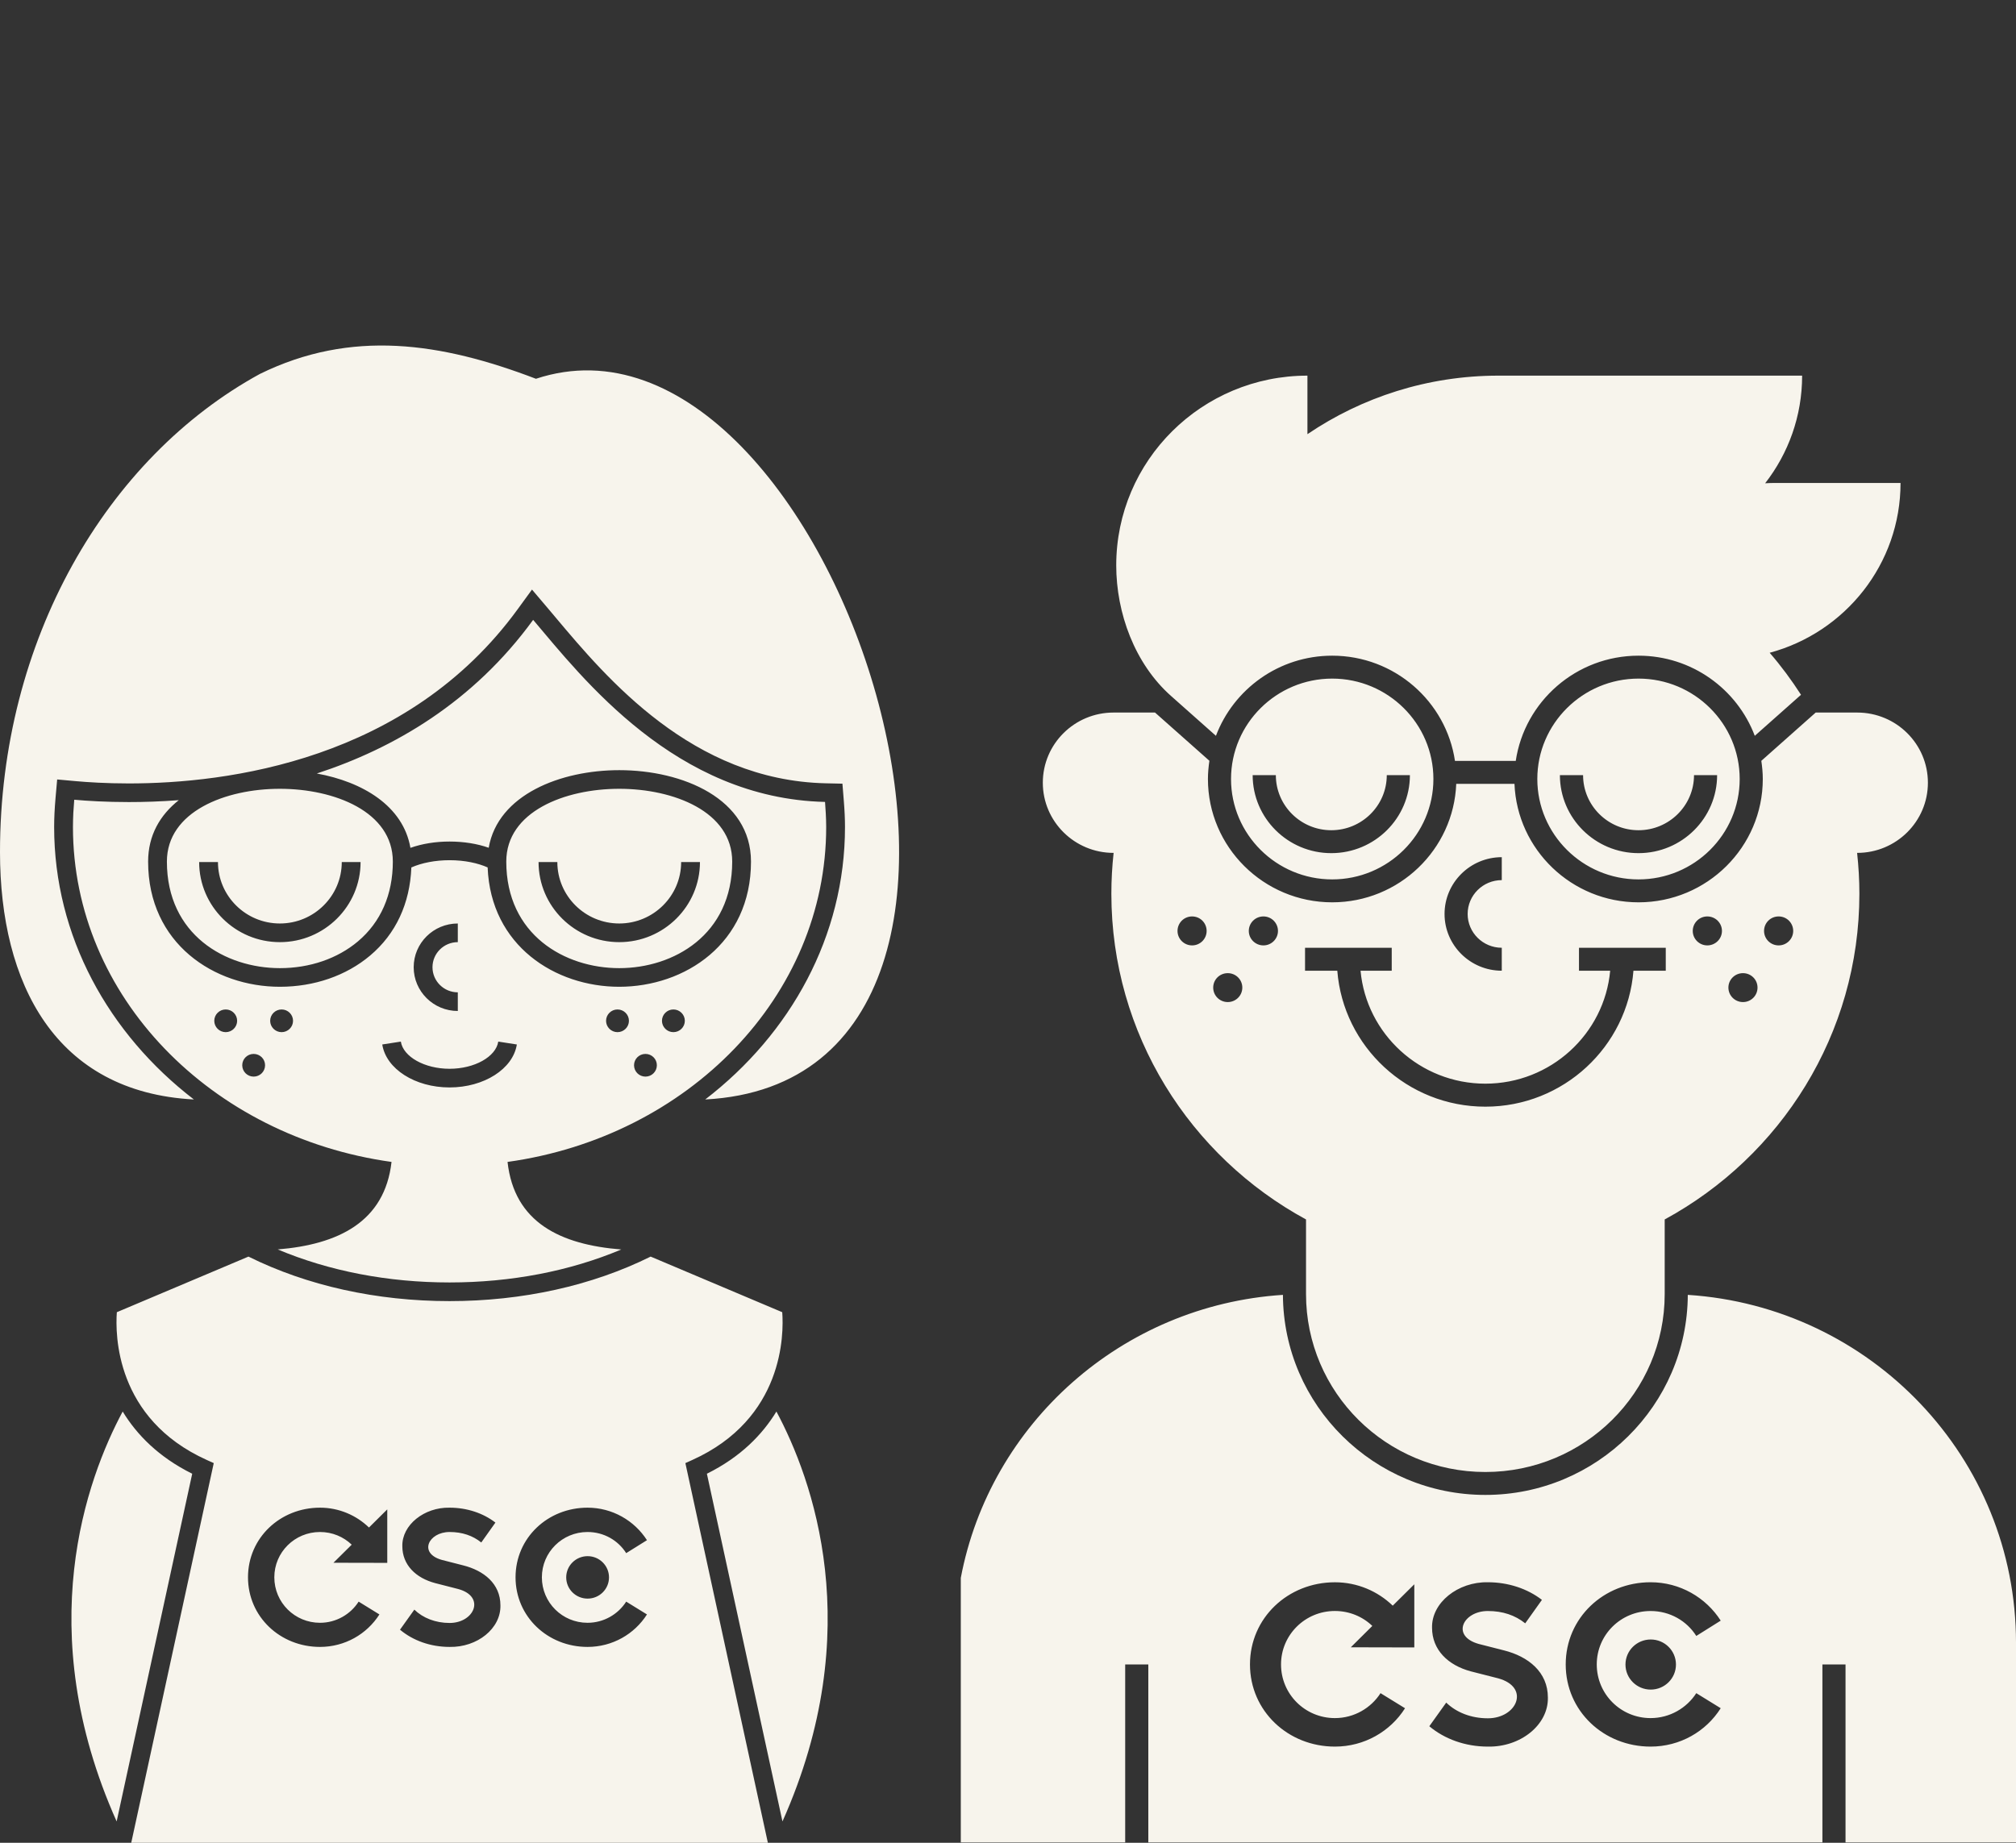 <svg xmlns="http://www.w3.org/2000/svg" width="70" height="64" viewBox="0 0 70 64">
  <rect x="0" y="0" width="70" height="64" fill="#333333" stroke="none"/>
  <path fill="#F7F4EC" d="M63.278,51.987 L39.872,51.987 L39.872,45.806 L39.069,45.806 L39.069,51.987 L33.361,51.987 L33.361,42.8 C34.375,37.445 38.945,33.334 44.546,32.971 C44.563,36.805 47.709,39.919 51.575,39.919 C55.441,39.919 58.588,36.805 58.604,32.971 C64.965,33.383 70,38.63 70,45.047 L70,51.987 L64.081,51.987 L64.081,45.806 L63.278,45.806 L63.278,51.987 Z M38.758,7.635 C38.758,3.997 41.73,1.046 45.397,1.046 L45.397,3.079 C47.287,1.799 49.569,1.046 52.032,1.046 L62.574,1.046 C62.574,2.455 62.094,3.751 61.29,4.784 C61.408,4.777 61.528,4.773 61.649,4.773 L65.991,4.773 C65.991,7.592 64.066,9.967 61.447,10.671 C61.844,11.129 62.206,11.619 62.535,12.13 L60.93,13.555 C60.316,11.932 58.741,10.772 56.893,10.772 C54.729,10.772 52.937,12.362 52.63,14.427 L50.52,14.427 C50.213,12.362 48.421,10.772 46.257,10.772 C44.409,10.772 42.834,11.932 42.22,13.555 L40.659,12.169 C39.4,11.051 38.758,9.29 38.758,7.635 Z M36.209,15.184 C36.209,13.837 37.31,12.747 38.665,12.747 L40.105,12.747 L41.993,14.422 C41.963,14.629 41.942,14.839 41.942,15.055 C41.942,17.416 43.878,19.338 46.257,19.338 C48.579,19.338 50.474,17.506 50.564,15.223 L52.586,15.223 C52.677,17.506 54.572,19.338 56.893,19.338 C59.272,19.338 61.208,17.416 61.208,15.055 C61.208,14.839 61.187,14.629 61.157,14.424 L63.045,12.747 L64.486,12.747 C65.842,12.747 66.941,13.837 66.941,15.184 C66.941,16.53 65.842,17.621 64.486,17.621 L64.483,17.621 C64.534,18.088 64.562,18.56 64.562,19.041 C64.562,23.917 61.83,28.163 57.802,30.352 L57.802,32.944 C57.802,36.356 55.014,39.123 51.575,39.123 C49.857,39.123 48.298,38.432 47.171,37.314 C46.044,36.196 45.348,34.649 45.348,32.944 L45.348,30.352 C41.32,28.163 38.589,23.917 38.589,19.041 C38.589,18.56 38.616,18.088 38.667,17.621 L38.665,17.621 C37.31,17.621 36.209,16.53 36.209,15.184 Z M49.108,45.216 L49.108,43.023 L48.359,43.765 C47.838,43.263 47.129,42.953 46.351,42.953 C44.722,42.953 43.402,44.19 43.402,45.806 C43.402,47.423 44.722,48.66 46.351,48.66 C47.371,48.66 48.273,48.136 48.786,47.328 L47.935,46.804 C47.605,47.32 47.018,47.67 46.351,47.67 C45.316,47.67 44.48,46.84 44.48,45.806 C44.48,44.78 45.316,43.95 46.351,43.95 C46.856,43.95 47.314,44.146 47.65,44.469 L46.903,45.211 L49.108,45.216 Z M52.22,45.318 L51.338,45.093 C50.371,44.816 50.803,43.951 51.661,43.951 C52.176,43.951 52.607,44.096 52.959,44.379 L53.539,43.564 C53.041,43.178 52.373,42.952 51.661,42.952 C50.626,42.932 49.703,43.659 49.724,44.533 C49.724,45.297 50.276,45.836 51.075,46.048 L52.013,46.287 C53.143,46.593 52.681,47.677 51.661,47.677 C51.081,47.677 50.568,47.474 50.216,47.132 L49.629,47.953 C50.158,48.397 50.877,48.66 51.661,48.66 C52.799,48.683 53.766,47.902 53.746,46.957 C53.746,46.068 53.064,45.53 52.22,45.318 Z M57.312,47.67 C56.278,47.67 55.443,46.839 55.443,45.806 C55.443,44.779 56.278,43.951 57.312,43.951 C57.98,43.951 58.567,44.291 58.899,44.817 L59.747,44.285 C59.235,43.484 58.333,42.952 57.312,42.952 C55.684,42.952 54.365,44.19 54.365,45.806 C54.365,47.424 55.684,48.66 57.312,48.66 C58.333,48.66 59.235,48.137 59.747,47.327 L58.899,46.804 C58.567,47.32 57.98,47.67 57.312,47.67 Z M57.317,44.94 C56.832,44.94 56.44,45.329 56.44,45.81 C56.44,46.29 56.832,46.68 57.317,46.68 C57.801,46.68 58.193,46.29 58.193,45.81 C58.193,45.329 57.801,44.94 57.317,44.94 Z M46.257,11.568 C48.194,11.568 49.771,13.134 49.771,15.055 C49.771,16.977 48.194,18.542 46.257,18.542 C44.319,18.542 42.744,16.977 42.744,15.055 C42.744,13.134 44.319,11.568 46.257,11.568 Z M56.893,11.568 C58.832,11.568 60.406,13.134 60.406,15.055 C60.406,16.977 58.832,18.542 56.893,18.542 C54.957,18.542 53.379,16.977 53.379,15.055 C53.379,13.134 54.957,11.568 56.893,11.568 Z M56.893,17.63 C58.398,17.63 59.622,16.415 59.622,14.921 L58.82,14.921 C58.82,15.976 57.955,16.834 56.893,16.834 C55.831,16.834 54.968,15.976 54.968,14.921 L54.163,14.921 C54.163,16.415 55.388,17.63 56.893,17.63 Z M46.225,17.63 C47.73,17.63 48.955,16.415 48.955,14.921 L48.152,14.921 C48.152,15.976 47.287,16.834 46.225,16.834 C45.163,16.834 44.3,15.976 44.3,14.921 L43.495,14.921 C43.495,16.415 44.72,17.63 46.225,17.63 Z M61.758,20.834 C62.039,20.834 62.264,20.608 62.264,20.332 C62.264,20.053 62.039,19.828 61.758,19.828 C61.477,19.828 61.252,20.053 61.252,20.332 C61.252,20.608 61.477,20.834 61.758,20.834 Z M60.52,22.802 C60.8,22.802 61.025,22.578 61.025,22.299 C61.025,22.021 60.8,21.798 60.52,21.798 C60.241,21.798 60.014,22.021 60.014,22.299 C60.014,22.578 60.241,22.802 60.52,22.802 Z M59.281,20.834 C59.562,20.834 59.79,20.608 59.79,20.332 C59.79,20.053 59.562,19.828 59.281,19.828 C59.003,19.828 58.776,20.053 58.776,20.332 C58.776,20.608 59.003,20.834 59.281,20.834 Z M57.839,21.713 L57.839,20.916 L54.826,20.916 L54.826,21.713 L55.909,21.713 C55.708,23.91 53.841,25.636 51.575,25.636 C49.309,25.636 47.443,23.91 47.241,21.713 L48.324,21.713 L48.324,20.916 L45.314,20.916 L45.314,21.713 L46.434,21.713 C46.64,24.35 48.866,26.435 51.575,26.435 C54.284,26.435 56.51,24.35 56.717,21.713 L57.839,21.713 Z M43.869,20.834 C44.147,20.834 44.374,20.608 44.374,20.332 C44.374,20.053 44.147,19.828 43.869,19.828 C43.588,19.828 43.361,20.053 43.361,20.332 C43.361,20.608 43.588,20.834 43.869,20.834 Z M52.145,17.77 C51.051,17.77 50.158,18.654 50.158,19.743 C50.158,20.829 51.051,21.713 52.145,21.713 L52.145,20.916 C51.491,20.916 50.96,20.389 50.96,19.743 C50.96,19.094 51.491,18.567 52.145,18.567 L52.145,17.77 Z M42.631,22.802 C42.909,22.802 43.136,22.578 43.136,22.299 C43.136,22.021 42.909,21.798 42.631,21.798 C42.35,21.798 42.125,22.021 42.125,22.299 C42.125,22.578 42.35,22.802 42.631,22.802 Z M41.392,20.834 C41.673,20.834 41.897,20.608 41.897,20.332 C41.897,20.053 41.673,19.828 41.392,19.828 C41.112,19.828 40.886,20.053 40.886,20.332 C40.886,20.608 41.112,20.834 41.392,20.834 Z M24.037,38.706 L23.798,38.814 L26.662,52 L4.557,52 L7.422,38.814 L7.182,38.706 C4,37.271 4.001,34.331 4.057,33.573 L8.627,31.642 C10.664,32.653 13.075,33.188 15.609,33.188 C18.145,33.188 20.555,32.653 22.592,31.642 L27.161,33.573 C27.218,34.332 27.218,37.271 24.037,38.706 Z M6.674,39.183 L4.05,51.259 C1.075,44.6 3.016,39.347 4.26,37.023 C4.748,37.824 5.504,38.603 6.674,39.183 Z M26.959,37.023 C28.203,39.347 30.143,44.601 27.169,51.259 L24.545,39.183 C25.715,38.603 26.471,37.824 26.959,37.023 Z M21.146,42.783 C21.146,42.376 20.813,42.046 20.403,42.046 C19.993,42.046 19.66,42.376 19.66,42.783 C19.66,43.191 19.993,43.52 20.403,43.52 C20.813,43.52 21.146,43.191 21.146,42.783 Z M20.4,41.207 C20.966,41.207 21.463,41.497 21.743,41.941 L22.464,41.491 C22.029,40.812 21.264,40.362 20.4,40.362 C19.02,40.362 17.901,41.41 17.901,42.78 C17.901,44.15 19.02,45.198 20.4,45.198 C21.264,45.198 22.029,44.754 22.464,44.07 L21.743,43.625 C21.463,44.063 20.966,44.36 20.4,44.36 C19.523,44.36 18.815,43.656 18.815,42.78 C18.815,41.91 19.523,41.207 20.4,41.207 Z M15.611,45.198 C16.574,45.217 17.395,44.557 17.376,43.755 C17.376,43.002 16.798,42.546 16.083,42.366 L15.337,42.175 C14.517,41.941 14.884,41.207 15.611,41.207 C16.046,41.207 16.413,41.331 16.711,41.571 L17.202,40.88 C16.78,40.553 16.214,40.362 15.611,40.362 C14.735,40.343 13.952,40.96 13.97,41.701 C13.97,42.348 14.436,42.805 15.114,42.983 L15.909,43.187 C16.867,43.446 16.475,44.366 15.611,44.366 C15.12,44.366 14.685,44.193 14.387,43.903 L13.889,44.6 C14.337,44.976 14.946,45.198 15.611,45.198 Z M13.447,42.279 L13.447,40.421 L12.812,41.051 C12.37,40.625 11.77,40.362 11.111,40.362 C9.73,40.362 8.611,41.41 8.611,42.78 C8.611,44.15 9.73,45.198 11.111,45.198 C11.974,45.198 12.739,44.754 13.174,44.07 L12.453,43.625 C12.174,44.063 11.676,44.36 11.111,44.36 C10.234,44.36 9.525,43.656 9.525,42.78 C9.525,41.91 10.234,41.207 11.111,41.207 C11.538,41.207 11.927,41.373 12.212,41.647 L11.578,42.275 L13.447,42.279 Z M28.687,16.722 C28.687,22.606 23.89,27.482 17.623,28.354 C17.855,30.458 19.46,31.228 21.572,31.395 C19.788,32.146 17.747,32.54 15.609,32.54 C13.471,32.54 11.429,32.145 9.644,31.393 C11.734,31.222 13.358,30.444 13.595,28.354 C7.329,27.482 2.533,22.606 2.533,16.722 C2.533,16.556 2.539,16.391 2.546,16.227 C2.554,16.076 2.565,15.925 2.578,15.776 C2.578,15.775 2.578,15.775 2.578,15.775 C3.035,15.816 3.685,15.856 4.474,15.856 C4.997,15.856 5.581,15.838 6.208,15.79 C5.561,16.302 5.143,17.007 5.143,17.923 C5.143,20.777 7.444,22.271 9.718,22.271 L9.718,22.271 C10.909,22.271 12.021,21.887 12.85,21.188 C13.745,20.435 14.234,19.378 14.283,18.127 C14.646,17.966 15.118,17.875 15.609,17.875 C16.143,17.875 16.598,17.978 16.932,18.126 C17.039,20.848 19.283,22.271 21.501,22.271 C23.775,22.271 26.076,20.778 26.076,17.923 C26.076,15.741 23.706,14.748 21.503,14.748 C19.467,14.748 17.29,15.596 16.969,17.443 C16.574,17.304 16.108,17.227 15.609,17.227 C15.119,17.227 14.653,17.304 14.251,17.446 C13.998,15.986 12.586,15.152 11.001,14.864 C13.672,13.991 16.429,12.393 18.512,9.528 C20.228,11.553 23.458,15.73 28.647,15.851 C28.658,15.983 28.666,16.115 28.673,16.248 C28.681,16.406 28.687,16.563 28.687,16.722 Z M23.382,23.847 C23.601,23.847 23.779,23.67 23.779,23.453 C23.779,23.236 23.601,23.059 23.382,23.059 C23.163,23.059 22.985,23.236 22.985,23.453 C22.985,23.67 23.163,23.847 23.382,23.847 Z M22.412,25.391 C22.631,25.391 22.808,25.214 22.808,24.996 C22.808,24.779 22.631,24.603 22.412,24.603 C22.192,24.603 22.015,24.779 22.015,24.996 C22.015,25.214 22.192,25.391 22.412,25.391 Z M21.441,23.847 C21.66,23.847 21.838,23.67 21.838,23.453 C21.838,23.236 21.66,23.059 21.441,23.059 C21.222,23.059 21.044,23.236 21.044,23.453 C21.044,23.67 21.222,23.847 21.441,23.847 Z M15.609,25.767 C16.807,25.767 17.812,25.125 17.946,24.275 L17.301,24.175 C17.218,24.704 16.475,25.119 15.609,25.119 C14.745,25.119 14.002,24.704 13.918,24.175 L13.273,24.275 C13.407,25.125 14.412,25.767 15.609,25.767 Z M15.896,20.073 C15.051,20.073 14.364,20.754 14.364,21.592 C14.364,22.431 15.051,23.112 15.896,23.112 L15.896,22.464 C15.411,22.464 15.017,22.073 15.017,21.592 C15.017,21.112 15.411,20.721 15.896,20.721 L15.896,20.073 Z M9.778,23.847 C9.997,23.847 10.175,23.67 10.175,23.453 C10.175,23.236 9.997,23.059 9.778,23.059 C9.559,23.059 9.381,23.236 9.381,23.453 C9.381,23.67 9.559,23.847 9.778,23.847 Z M8.807,25.391 C9.027,25.391 9.204,25.214 9.204,24.996 C9.204,24.779 9.027,24.603 8.807,24.603 C8.588,24.603 8.411,24.779 8.411,24.996 C8.411,25.214 8.588,25.391 8.807,25.391 Z M7.837,23.847 C8.056,23.847 8.234,23.67 8.234,23.453 C8.234,23.236 8.056,23.059 7.837,23.059 C7.618,23.059 7.44,23.236 7.44,23.453 C7.44,23.67 7.618,23.847 7.837,23.847 Z M9.718,21.624 C7.829,21.623 5.795,20.465 5.795,17.923 C5.795,16.186 7.828,15.395 9.717,15.395 C11.606,15.395 13.64,16.186 13.64,17.923 C13.64,19.068 13.221,20.027 12.428,20.695 C11.716,21.294 10.754,21.624 9.718,21.624 L9.718,21.624 Z M7.568,17.94 L6.915,17.94 C6.915,19.473 8.172,20.721 9.718,20.721 C11.263,20.721 12.52,19.473 12.52,17.94 L11.867,17.94 C11.867,19.116 10.903,20.073 9.718,20.073 C8.532,20.073 7.568,19.116 7.568,17.94 Z M21.501,21.624 C19.612,21.624 17.579,20.466 17.579,17.923 C17.579,16.186 19.613,15.395 21.502,15.395 C23.391,15.395 25.424,16.186 25.424,17.923 C25.424,20.466 23.39,21.624 21.501,21.624 Z M19.352,17.94 L18.7,17.94 C18.7,19.473 19.956,20.721 21.502,20.721 C23.047,20.721 24.304,19.473 24.304,17.94 L23.651,17.94 C23.651,19.116 22.687,20.073 21.502,20.073 C20.316,20.073 19.352,19.116 19.352,17.94 Z M18.609,1.155 C28.934,-2.262 37.823,25.482 24.487,26.185 C27.452,23.905 29.34,20.51 29.34,16.722 C29.34,16.441 29.326,16.147 29.298,15.799 L29.251,15.217 L28.663,15.204 C24.041,15.096 21.07,11.561 19.295,9.448 C19.196,9.33 19.102,9.218 19.011,9.111 L18.472,8.476 L17.982,9.149 C14.15,14.421 7.874,15.209 4.474,15.209 C3.682,15.209 3.038,15.166 2.637,15.13 L1.985,15.071 L1.928,15.718 C1.896,16.086 1.88,16.414 1.88,16.722 C1.88,20.51 3.767,23.905 6.732,26.185 C1.918,25.931 -6.95364238e-05,22.155 -6.95364238e-05,17.592 C-6.95364238e-05,10.239 3.695,3.902 9.024,0.987 C12.196,-0.571 15.308,-0.108 18.609,1.155 Z" transform="translate(0 12)"/>
</svg>
